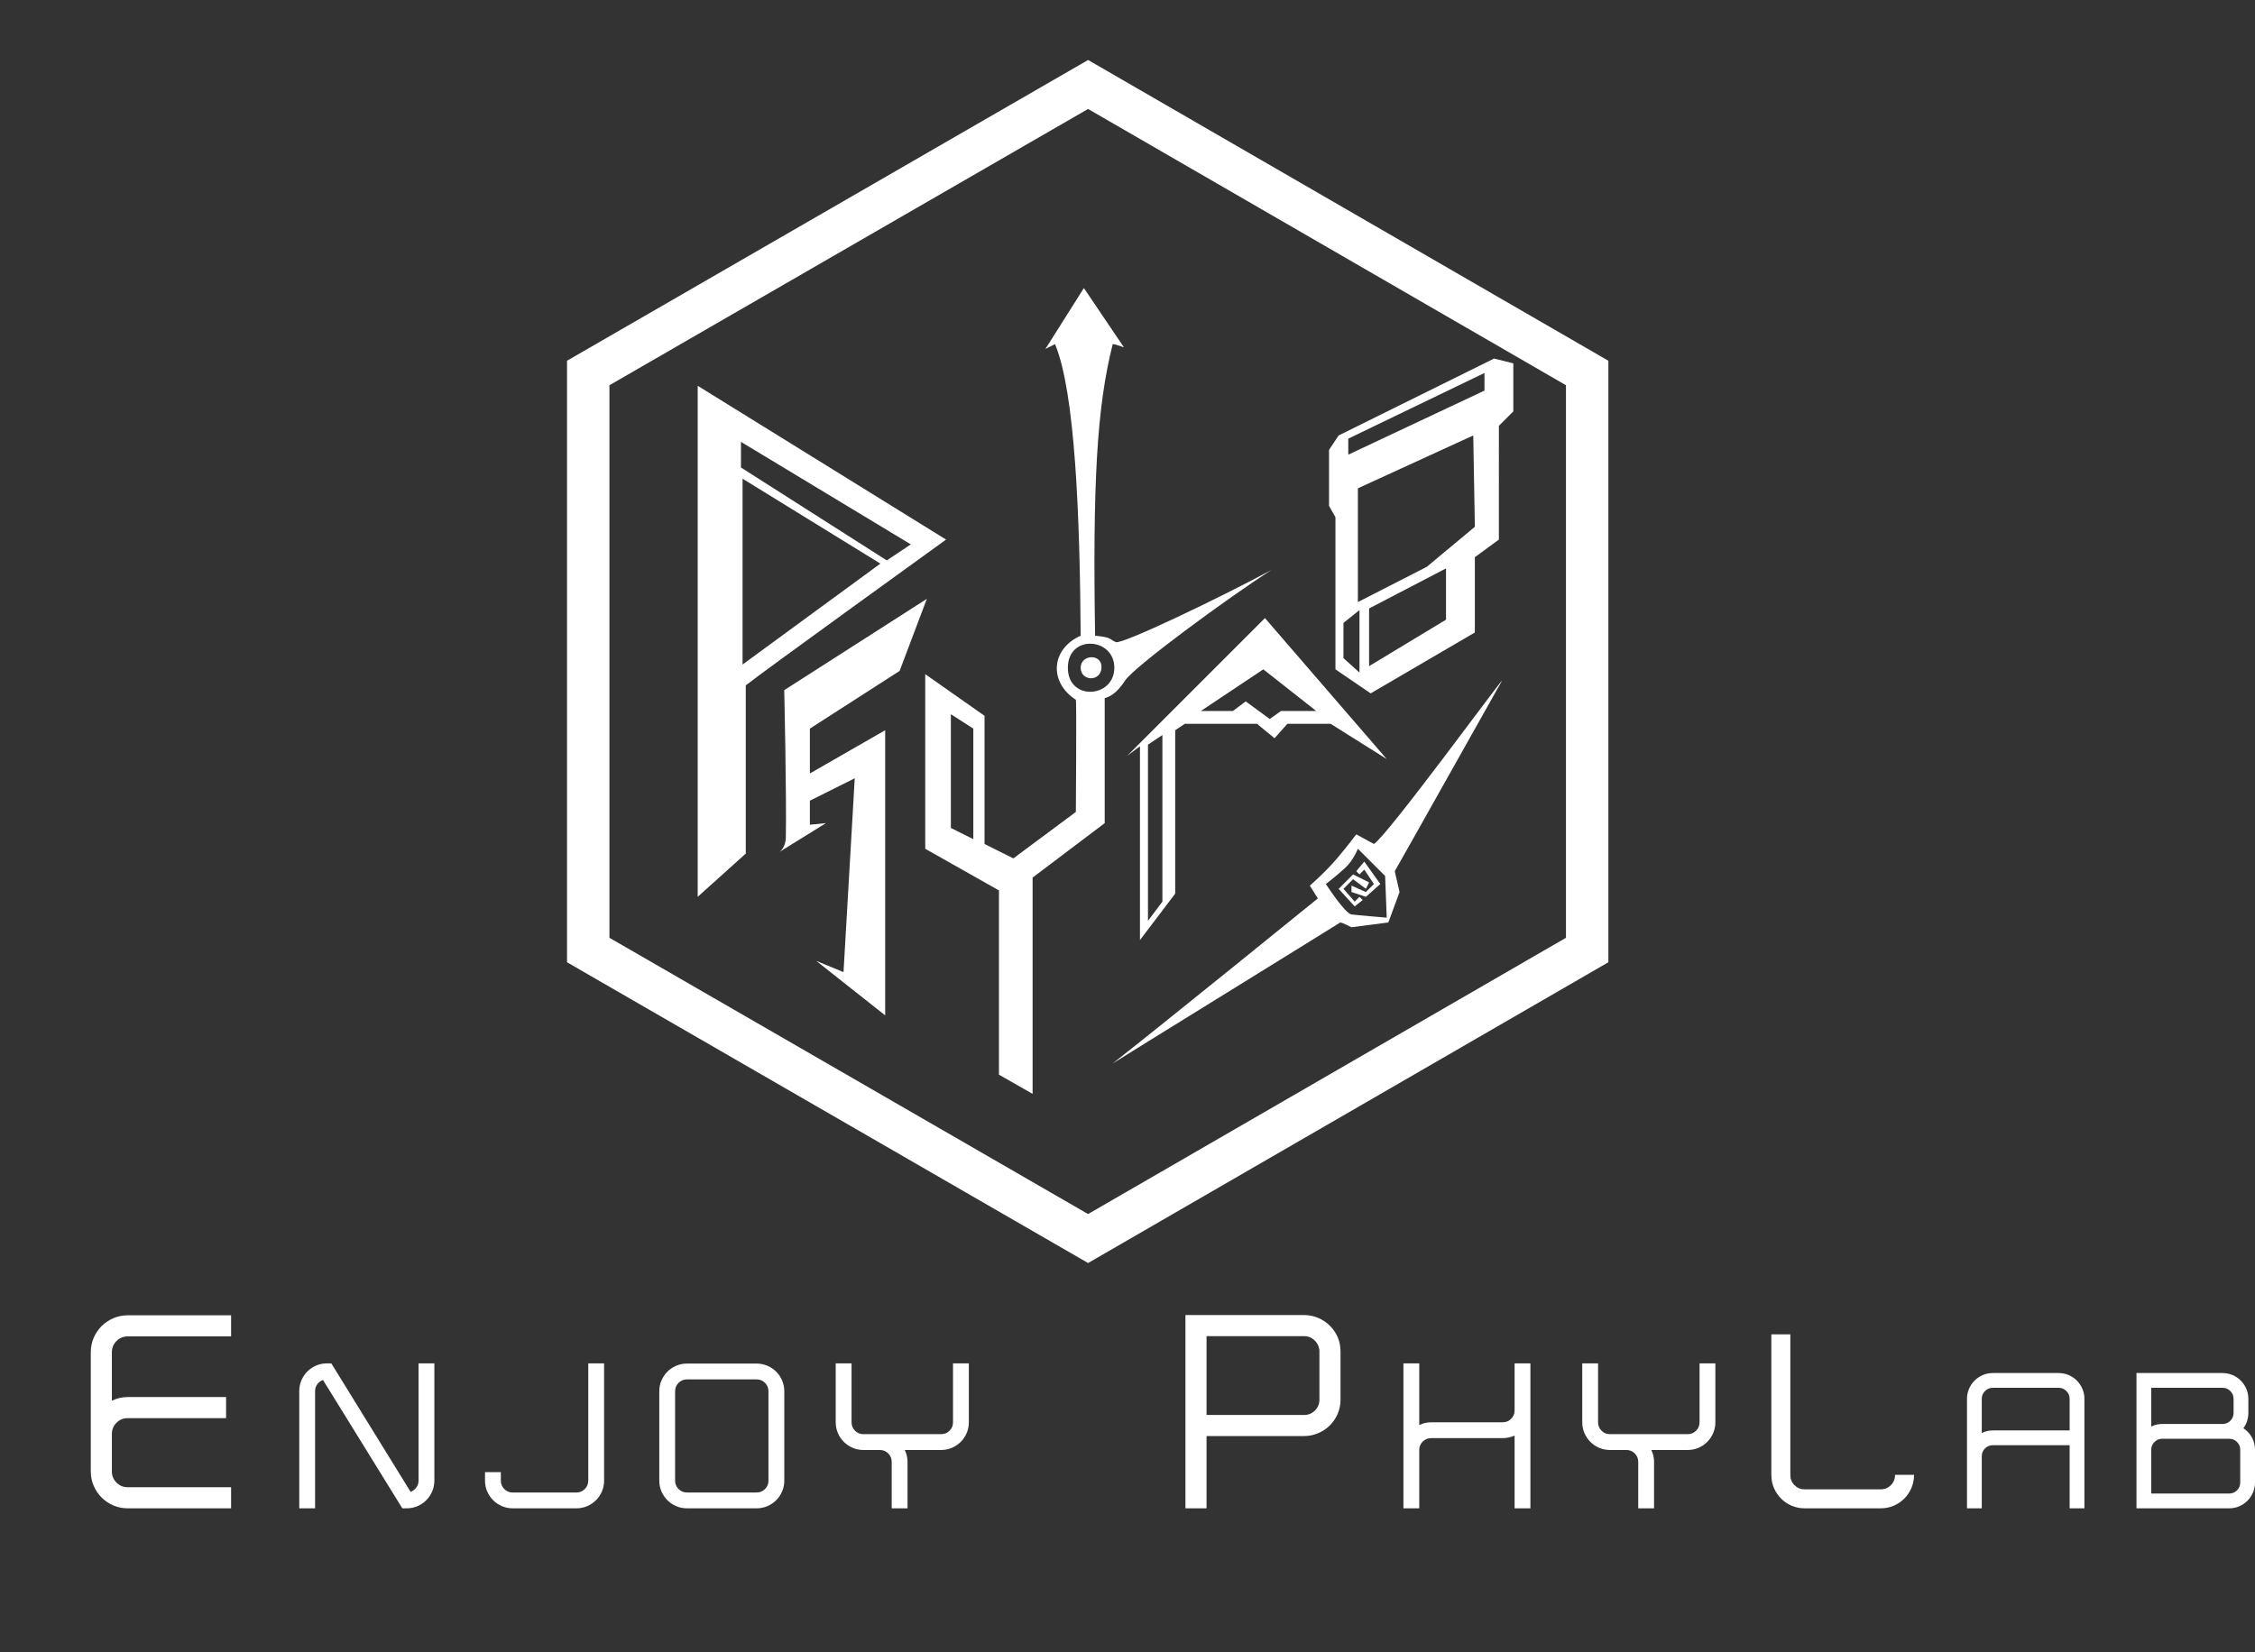 <?xml version="1.0" encoding="utf-8"?>
<!-- Generator: Adobe Illustrator 16.0.0, SVG Export Plug-In . SVG Version: 6.00 Build 0)  -->
<!DOCTYPE svg PUBLIC "-//W3C//DTD SVG 1.1//EN" "http://www.w3.org/Graphics/SVG/1.1/DTD/svg11.dtd">
<svg version="1.1" id="图层_1" xmlns="http://www.w3.org/2000/svg" xmlns:xlink="http://www.w3.org/1999/xlink" x="0px" y="0px"
	 width="2658.189px" height="1948.142px" viewBox="0 0 2658.189 1948.142" style="enable-background:new 0 0 2658.189 1948.142;"
	 xml:space="preserve">
<rect x="0" y="0" width="2658.189" height="1948.142" fill="#333333" stroke="none"/>
<rect x="-753.989" y="-392" style="display:none;fill-rule:evenodd;clip-rule:evenodd;" width="2296" height="2344"/>
<polygon style="display:none;fill-rule:evenodd;clip-rule:evenodd;fill:#040000;stroke:#FFFFFF;stroke-width:40;stroke-miterlimit:10;" points="982.783,1107.307 394.475,1447.5 -194.761,1107.307 -194.761,426.914 394.475,86.718 
	982.783,426.914 "/>
<path style="display:none;fill-rule:evenodd;clip-rule:evenodd;fill:#FFFFFF;" d="M-65.817,427.568v602.587l56.667-51.003c0,0,0-195.51,0-198.344c18.889-15.112,236.11-171.898,236.11-171.898
	L-65.817,427.568z M-14.817,493.683l200.221,120.895l-28.333,18.89L-14.817,523.906V493.683z M-12.929,537.129l162.444,100.116
	L-12.929,756.252V537.129z M30.516,977.264c0,0,7.32-4.76,7.555-17.002c0.96-49.906-1.889-173.786-1.889-173.786l168.11-107.672
	l-32.111,85.004L66.404,831.811v52.892l88.777-51.002v336.239l-81.222-64.225l32.111,13.222l13.222-228.567l-52.889,26.446v28.335
	l18.889-1.89L30.516,977.264z M202.404,767.585v205.9l86.888,49.113v217.233l39.667,22.668v-255.014l85-64.226V795.92
	c5.513-1.841,13.406-4.561,24.192-20.953c10.703-16.266,119.362-96.164,172.251-130.166
	c-61.389,33.057-175.666,87.838-183.222,85.004c-7.556-2.833-3.777-5.667-24.556-7.556c-2.833-178.509,1.89-269.18,20.778-343.795
	c1.757-0.378,13.222,3.778,13.222,3.778l-47.222-69.893l-45.333,71.782l11.333-5.667c23.611,56.669,29.277,201.177,30.222,343.795
	c-34.982,15.585-37.87,54.638-5.666,75.56c0.944,0.944,0,132.229,0,132.229l-73.667,54.779l-34-17V816.699L202.404,767.585z
	 M232.626,814.811l26.444,17v130.341l-26.444-13.224V814.811z M370.514,760.03c0,39.668,54.777,35.89,54.777,0
	C425.292,724.139,370.514,720.361,370.514,760.03z M385.625,760.03c0,16.056,23.611,17.001,24.556,0S385.625,743.973,385.625,760.03
	z M440.403,863.924l162.443-162.453l143.556,166.231l-66.111-41.559h-51l-15.11,17.001l-20.778-17.001h-85l-11.333,7.557v192.677
	l-41.555,54.78V852.59L440.403,863.924z M464.958,850.701l17-11.334v196.455l-17,22.667V850.701z M600.958,761.919l-73.667,49.113
	h37.778l15.111-11.334l28.333,20.779l13.222-9.445h41.556L600.958,761.919z M685.957,582.465v179.454l41.556,28.334l122.777-71.781
	v-88.783l28.333-20.779V474.793l17-17.001v-56.67l-22.667-5.667l-183.221,90.671l-11.333,17.001v66.114L685.957,582.465z
	 M701.068,489.905l160.555-77.449v20.779l-160.555,75.56V489.905z M712.402,548.463l135.999-62.336l1.889,107.672l-56.667,47.225
	l-81.221,41.558V548.463z M695.402,707.138l18.888-15.112v73.67l-18.888-17.001V707.138z M725.624,690.137v68.003l90.666-54.78
	v-60.448L725.624,690.137z M655.735,1016.932l9.444,15.112c0,0-178.303,144.738-241.776,194.565
	c2.382-1.824,266.161-164.641,268.221-166.23c3.199,0.469,13.223,5.666,13.223,5.666l43.443-5.666l13.223-35.891l-5.666-24.558
	c0.564-0.427,126.753-225.419,126.554-224.789c-1.455-0.368-135.916,183.751-151.11,192.677l-20.777-11.334
	c0,0-10.687,14.215-22.666,28.334C673.582,1001.632,655.735,1016.932,655.735,1016.932z M674.624,1015.043
	c0,0,22.667,34.946,30.223,35.891s41.556,3.777,41.556,3.777l-1.89-49.113l-32.11-32.112c0,0-5.338,13.743-15.111,22.667
	C685.527,1006.894,674.624,1015.043,674.624,1015.043z M689.735,1020.71l17-17.001l18.889,9.445l-3.777,7.556l-15.111-11.334
	l-11.333,11.334l13.222,15.112l5.666-5.667l3.778,3.777l-9.444,7.557L689.735,1020.71z M704.846,1016.932v7.557l17,5.667l17-15.112
	l-18.89-26.445l-9.444,11.333l3.777,3.778l5.667-5.667l11.333,17.001l-9.443,9.445L704.846,1016.932z"/>
<polygon style="display:none;fill-rule:evenodd;clip-rule:evenodd;fill:#FFFFFF;" points="982.783,426.914 -194.761,1107.307 -194.761,426.914 394.475,158 "/>
<path style="display:none;fill-rule:evenodd;clip-rule:evenodd;fill:#040000;" d="M-65.817,427.568v602.587l56.667-51.003c0,0,0-195.51,0-198.344c18.889-15.112,236.11-171.898,236.11-171.898
	L-65.817,427.568z M-14.817,493.683l200.221,120.895l-28.333,18.89L-14.817,523.906V493.683z M-12.929,537.129l162.444,100.116
	L-12.929,756.252V537.129z M117.17,927.071l2.123-36.702l-52.889,26.446l7.068,26.479l25.957-3.745l-68.914,37.714
	c0,0,7.32-4.76,7.555-17.002c0.96-49.906-1.889-173.786-1.889-173.786l168.11-107.672l-32.111,85.004L66.404,831.811v52.892
	l88.777-51.002l-0.899,71.634 M272.292,837.44v-20.741l-69.888-49.114v110.237 M613.345,640.377
	c-61.389,33.057-178.963,93.069-186.165,89.428c-8.022-4.056-11.489-6.757-24.556-7.556c-2.833-178.509,1.89-269.18,20.778-343.795
	c1.757-0.378,13.222,3.778,13.222,3.778l-47.222-69.893l-45.333,71.782l11.333-5.667c23.611,56.669,29.277,201.177,30.222,343.795
	c-28.163,12.546-35.524,40.303-20.521,61.565 M232.626,814.811l26.444,17v13.27l-26.444,15.279V814.811z M423.661,749.955
	c-5.926-17.026-26.689-22.69-40.441-14.732c-7.355,4.257-12.705,12.411-12.705,24.807c0,7.412,1.912,13.306,5.021,17.758
	 M410.147,757.787c-1.325-14.639-24.522-13.072-24.522,2.243c0,4.295,1.689,7.509,4.184,9.587 M878.623,487.099v-12.306l17-17.001
	v-56.67l-22.667-5.667l-183.221,90.671l-11.333,17.001v66.114l7.555,13.223v15.958 M701.068,489.905l160.555-77.449v20.779
	l-160.555,75.56V489.905z M712.402,583.142v-34.679l135.999-62.336l0.32,18.249 M712.402,583.142l-26.445,15.28l162.765-94.046
	l29.901-17.277"/>
<polygon style="fill-rule:evenodd;clip-rule:evenodd;fill:none;stroke:#FFFFFF;stroke-width:50;stroke-miterlimit:10;" points="1870.944,1120.197 1282.636,1460.391 693.4,1120.197 693.4,439.805 1282.636,99.608 
	1870.944,439.805 "/>
<path style="fill-rule:evenodd;clip-rule:evenodd;fill:#FFFFFF;" d="M822.452,454.892v602.586l56.667-51.002c0,0,0-195.511,0-198.344
	c18.889-15.112,236.11-171.898,236.11-171.898L822.452,454.892z M873.452,521.006l200.222,120.895l-28.333,18.89L873.452,551.23
	V521.006z M875.34,564.453l162.444,100.116L875.34,783.576V564.453z M918.786,1004.588c0,0,7.32-4.76,7.555-17.002
	c0.96-49.906-1.889-173.787-1.889-173.787l168.11-107.672l-32.11,85.004l-105.777,68.003v52.891l88.777-51.002v336.24
	l-81.223-64.225l32.111,13.221l13.223-228.566l-52.889,26.445v28.336l18.889-1.891L918.786,1004.588z M1090.673,794.909v205.899
	l86.888,49.113v217.234l39.667,22.668v-255.014l85-64.227v-147.34c5.513-1.842,13.406-4.562,24.192-20.953
	c10.703-16.266,119.362-96.164,172.251-130.166c-61.389,33.057-175.666,87.838-183.222,85.004
	c-7.556-2.833-3.777-5.667-24.556-7.556c-2.833-178.509,1.89-269.18,20.778-343.795c1.757-0.378,13.222,3.778,13.222,3.778
	l-47.222-69.893l-45.333,71.782l11.333-5.667c23.611,56.669,29.277,201.177,30.222,343.795
	c-34.981,15.585-37.87,54.638-5.666,75.559c0.944,0.945,0,132.23,0,132.23l-73.667,54.779l-34-17V844.023L1090.673,794.909z
	 M1120.895,842.135l26.445,17v130.34l-26.445-13.223V842.135z M1258.784,787.354c0,39.668,54.777,35.891,54.777,0
	S1258.784,747.685,1258.784,787.354z M1273.894,787.354c0,16.056,23.611,17.001,24.556,0S1273.894,771.297,1273.894,787.354z
	 M1328.672,891.248l162.443-162.453l143.556,166.23l-66.111-41.559h-51l-15.11,17.002l-20.778-17.002h-85l-11.333,7.557v192.678
	l-41.555,54.779V879.914L1328.672,891.248z M1353.228,878.025l17-11.334v196.455l-17,22.666V878.025z M1489.227,789.243
	l-73.667,49.113h37.778l15.111-11.334l28.333,20.779l13.222-9.445h41.556L1489.227,789.243z M1574.226,609.789v179.454
	l41.556,28.334l122.777-71.781v-88.783l28.333-20.779V502.117l17-17.001v-56.67l-22.667-5.667l-183.221,90.671l-11.333,17.001
	v66.114L1574.226,609.789z M1589.337,517.229l160.555-77.449v20.779l-160.555,75.56V517.229z M1600.671,575.787l135.999-62.336
	l1.889,107.672l-56.667,47.225l-81.221,41.558V575.787z M1583.671,734.462l18.888-15.112v73.67l-18.888-17.001V734.462z
	 M1613.893,717.461v68.003l90.666-54.78v-60.448L1613.893,717.461z M1544.004,1044.256l9.444,15.111
	c0,0-178.303,144.738-241.776,194.566c2.382-1.824,266.161-164.641,268.221-166.23c3.199,0.469,13.223,5.666,13.223,5.666
	l43.443-5.666l13.223-35.891l-5.666-24.559c0.564-0.426,126.753-225.419,126.554-224.789
	c-1.455-0.368-135.916,183.751-151.11,192.677l-20.777-11.334c0,0-10.687,14.215-22.666,28.334
	C1561.851,1028.955,1544.004,1044.256,1544.004,1044.256z M1562.893,1042.367c0,0,22.667,34.945,30.223,35.891
	c7.556,0.943,41.556,3.777,41.556,3.777l-1.89-49.113l-32.11-32.113c0,0-5.338,13.744-15.111,22.668
	C1573.796,1034.217,1562.893,1042.367,1562.893,1042.367z M1578.004,1048.033l17-17l18.889,9.445l-3.777,7.555l-15.111-11.334
	l-11.333,11.334l13.222,15.113l5.666-5.668l3.778,3.777l-9.444,7.557L1578.004,1048.033z M1593.116,1044.256v7.557l17,5.666
	l17-15.111l-18.89-26.445l-9.444,11.332l3.777,3.779l5.667-5.668l11.333,17.002l-9.443,9.445L1593.116,1044.256z"/>
<g>
	<path style="fill:#FFFFFF;" d="M137.321,1581.236c-3.63,3.627-5.44,8.034-5.44,13.214v57.204c5.799-2.9,12.018-4.354,18.654-4.354h115.964
		v24.873H150.535c-5.185,0-9.59,1.817-13.213,5.44c-3.63,3.63-5.44,8.036-5.44,13.214v44.147c0,5.185,1.811,9.592,5.44,13.214
		c3.623,3.63,8.029,5.44,13.213,5.44h121.873v24.873H150.535c-6.015,0-11.66-1.138-16.945-3.42c-5.286-2.279-9.9-5.387-13.835-9.328
		c-3.939-3.934-7.049-8.549-9.327-13.834c-2.282-5.286-3.419-10.931-3.419-16.945V1594.45c0-6.011,1.137-11.661,3.419-16.944
		c2.278-5.287,5.388-9.896,9.327-13.835c3.936-3.937,8.55-7.047,13.835-9.329c5.286-2.276,10.93-3.419,16.945-3.419h121.873v24.873
		H150.535C145.35,1575.796,140.944,1577.611,137.321,1581.236z"/>
	<path style="fill:#FFFFFF;" d="M479.389,1778.503h-5.131l-93.503-151.331c-2.646,0.933-4.86,2.563-6.645,4.896
		c-1.79,2.33-2.682,5.054-2.682,8.16v138.274h-18.654v-138.274c0-4.505,0.853-8.744,2.564-12.708
		c1.709-3.964,4.042-7.422,6.996-10.376c2.951-2.952,6.414-5.282,10.375-6.995c3.966-1.71,8.198-2.566,12.709-2.566h5.131
		l93.503,151.566c2.643-1.086,4.857-2.799,6.645-5.132c1.785-2.33,2.682-5.047,2.682-8.158v-138.276h18.654v138.276
		c0,4.51-0.856,8.742-2.564,12.706c-1.714,3.964-4.045,7.426-6.996,10.376c-2.955,2.956-6.413,5.289-10.377,6.996
		C488.132,1777.65,483.895,1778.503,479.389,1778.503z"/>
	<path style="fill:#FFFFFF;" d="M679.456,1778.503h-75.084c-4.51,0-8.743-0.853-12.707-2.565c-3.965-1.707-7.427-4.04-10.377-6.996
		c-2.956-2.95-5.287-6.412-6.996-10.376c-1.711-3.964-2.564-8.196-2.564-12.706v-10.027h18.654v10.027
		c0,3.886,1.359,7.19,4.08,9.907c2.719,2.724,6.021,4.082,9.91,4.082h75.084c3.882,0,7.187-1.358,9.908-4.082
		c2.718-2.717,4.081-6.021,4.081-9.907v-138.276h18.654v138.276c0,4.51-0.857,8.742-2.564,12.706
		c-1.713,3.964-4.045,7.426-6.996,10.376c-2.955,2.956-6.414,5.289-10.377,6.996C688.197,1777.65,683.961,1778.503,679.456,1778.503
		z"/>
	<path style="fill:#FFFFFF;" d="M891.875,1778.503h-82.076c-4.509,0-8.743-0.853-12.707-2.565c-3.964-1.707-7.426-4.04-10.377-6.996
		c-2.955-2.95-5.287-6.412-6.996-10.376c-1.712-3.964-2.564-8.196-2.564-12.706v-105.397c0-4.508,0.853-8.744,2.564-12.708
		c1.709-3.964,4.041-7.42,6.996-10.376c2.951-2.95,6.413-5.283,10.377-6.996c3.964-1.709,8.198-2.563,12.707-2.563h82.076
		c4.51,0,8.746,0.854,12.709,2.563c3.965,1.713,7.422,4.046,10.378,6.996c2.95,2.956,5.282,6.412,6.996,10.376
		c1.708,3.964,2.563,8.2,2.563,12.708v105.397c0,4.51-0.855,8.742-2.563,12.706c-1.714,3.964-4.046,7.426-6.996,10.376
		c-2.956,2.956-6.413,5.289-10.378,6.996C900.621,1777.65,896.384,1778.503,891.875,1778.503z M809.798,1626.471
		c-3.887,0-7.191,1.362-9.91,4.082c-2.722,2.721-4.08,6.025-4.08,9.909v105.397c0,3.886,1.358,7.19,4.08,9.907
		c2.719,2.724,6.023,4.082,9.91,4.082h82.076c3.885,0,7.189-1.358,9.912-4.082c2.717-2.717,4.08-6.021,4.08-9.907v-105.397
		c0-3.884-1.363-7.188-4.08-9.909c-2.723-2.72-6.027-4.082-9.912-4.082H809.798z"/>
	<path style="fill:#FFFFFF;" d="M1142.072,1607.583v69.489c0,4.509-0.854,8.742-2.563,12.706c-1.714,3.964-4.045,7.426-6.996,10.378
		c-2.955,2.954-6.412,5.287-10.379,6.996c-3.961,1.711-8.2,2.563-12.706,2.563h-42.905c2.177,4.354,3.264,9.018,3.264,13.991v54.796
		h-18.654v-54.796c0-3.885-1.361-7.188-4.079-9.91c-2.724-2.719-6.025-4.081-9.91-4.081h-2.565h-16.788
		c-4.512,0-8.745-0.853-12.708-2.563c-3.965-1.709-7.427-4.042-10.377-6.996c-2.953-2.952-5.286-6.414-6.995-10.378
		c-1.712-3.964-2.565-8.197-2.565-12.706v-69.489h18.654v69.489c0,3.886,1.358,7.19,4.081,9.909c2.718,2.722,6.022,4.08,9.91,4.08
		h91.639c3.885,0,7.187-1.358,9.91-4.08c2.717-2.719,4.079-6.023,4.079-9.909v-69.489H1142.072z"/>
	<path style="fill:#FFFFFF;" d="M1422.268,1778.503h-24.87v-227.892h139.904c5.596,0,11.039,1.089,16.322,3.265
		c5.286,2.176,9.998,5.34,14.146,9.483c8.287,8.292,12.436,18.449,12.436,30.468v56.584c0,6.013-1.142,11.61-3.419,16.788
		c-2.284,5.185-5.339,9.692-9.172,13.525c-3.837,3.837-8.394,6.892-13.68,9.171c-5.286,2.282-10.833,3.42-16.634,3.42h-115.034
		V1778.503z M1422.268,1668.445h115.034c4.975,0,9.221-1.761,12.748-5.289c3.521-3.521,5.284-7.771,5.284-12.745v-56.584
		c0-4.975-1.763-9.273-5.284-12.902c-3.527-3.625-7.773-5.44-12.748-5.44h-115.034V1668.445z"/>
	<path style="fill:#FFFFFF;" d="M1804.054,1778.503H1785.4v-85.809c-4.512,2.021-9.175,3.032-13.991,3.032h-84.41
		c-3.886,0-7.19,1.362-9.909,4.079c-2.722,2.721-4.08,6.025-4.08,9.91v68.787h-18.654v-170.92h18.654v72.754
		c4.351-2.178,9.014-3.265,13.989-3.265h84.41c3.884,0,7.188-1.358,9.909-4.082c2.72-2.717,4.082-6.021,4.082-9.91v-55.497h18.654
		V1778.503z"/>
	<path style="fill:#FFFFFF;" d="M2022.074,1607.583v69.489c0,4.509-0.856,8.742-2.566,12.706c-1.711,3.964-4.043,7.426-6.992,10.378
		c-2.957,2.954-6.413,5.287-10.377,6.996c-3.964,1.711-8.202,2.563-12.709,2.563h-42.906c2.178,4.354,3.268,9.018,3.268,13.991
		v54.796h-18.654v-54.796c0-3.885-1.365-7.188-4.082-9.91c-2.721-2.719-6.025-4.081-9.91-4.081h-2.563h-16.791
		c-4.51,0-8.744-0.853-12.708-2.563c-3.964-1.709-7.427-4.042-10.376-6.996c-2.954-2.952-5.287-6.414-6.996-10.378
		c-1.711-3.964-2.563-8.197-2.563-12.706v-69.489h18.652v69.489c0,3.886,1.36,7.19,4.081,9.909c2.72,2.722,6.024,4.08,9.91,4.08
		h91.639c3.885,0,7.189-1.358,9.91-4.08c2.718-2.719,4.082-6.023,4.082-9.909v-69.489H2022.074z"/>
	<path style="fill:#FFFFFF;" d="M2217.054,1778.503h-89.821c-5.412,0-10.492-1.023-15.249-3.077c-4.757-2.051-8.91-4.85-12.452-8.394
		c-3.546-3.542-6.346-7.697-8.394-12.453c-2.057-4.756-3.078-9.839-3.078-15.25v-165.928h22.384v165.928
		c0,4.664,1.63,8.631,4.897,11.893c3.263,3.265,7.227,4.896,11.892,4.896h89.821c4.659,0,8.625-1.631,11.891-4.896
		c3.263-3.262,4.897-7.229,4.897-11.893v-0.28h22.384v0.28c0,5.411-1.026,10.494-3.079,15.25c-2.054,4.756-4.852,8.911-8.394,12.453
		c-3.546,3.544-7.694,6.343-12.451,8.394C2227.544,1777.479,2222.462,1778.503,2217.054,1778.503z"/>
	<path style="fill:#FFFFFF;" d="M2426.63,1618.98c4.205,0,8.16,0.797,11.86,2.392c3.7,1.6,6.926,3.775,9.686,6.53
		c2.753,2.759,4.931,5.985,6.528,9.685c1.595,3.7,2.393,7.655,2.393,11.861v129.055h-17.411v-74.43h-90.531
		c-3.628,0-6.715,1.271-9.251,3.809c-2.54,2.54-3.808,5.625-3.808,9.248v61.373h-17.411v-129.055c0-4.206,0.795-8.161,2.393-11.861
		c1.596-3.699,3.771-6.926,6.53-9.685c2.753-2.755,5.985-4.931,9.686-6.53c3.698-1.595,7.648-2.392,11.861-2.392H2426.63z
		 M2439.686,1686.662v-37.214c0-3.626-1.27-6.71-3.806-9.25c-2.54-2.536-5.625-3.81-9.25-3.81h-77.476
		c-3.628,0-6.715,1.273-9.251,3.81c-2.54,2.54-3.808,5.624-3.808,9.25v40.26c4.061-2.03,8.413-3.046,13.059-3.046H2439.686z"/>
	<path style="fill:#FFFFFF;" d="M2644.478,1684.051c4.203,2.757,7.541,6.35,10.011,10.772c2.464,4.428,3.7,9.324,3.7,14.69v38.521
		c0,4.207-0.8,8.16-2.396,11.86c-1.6,3.7-3.773,6.931-6.526,9.686c-2.76,2.757-5.989,4.933-9.686,6.527
		c-3.698,1.599-7.653,2.395-11.861,2.395h-109.25V1618.98h101.417c4.203,0,8.158,0.797,11.858,2.392c3.7,1.6,6.927,3.775,9.686,6.53
		c2.753,2.759,4.931,5.985,6.528,9.685c1.594,3.7,2.393,7.655,2.393,11.861v16.538c0,3.34-0.51,6.568-1.521,9.686
		C2647.812,1678.792,2646.361,1681.586,2644.478,1684.051z M2535.88,1636.389v45.703c4.059-2.03,8.413-3.046,13.055-3.046h70.951
		c3.623,0,6.708-1.27,9.248-3.81c2.536-2.536,3.807-5.621,3.807-9.25v-16.538c0-3.626-1.271-6.71-3.807-9.25
		c-2.54-2.536-5.625-3.81-9.248-3.81H2535.88z M2640.778,1709.514c0-3.625-1.272-6.71-3.812-9.25
		c-2.539-2.536-5.621-3.808-9.247-3.808h-78.784c-3.626,0-6.709,1.271-9.247,3.808c-2.54,2.54-3.808,5.625-3.808,9.25v51.578h91.839
		c3.626,0,6.708-1.267,9.247-3.807c2.539-2.538,3.812-5.623,3.812-9.25V1709.514z"/>
</g>
<g style="display:none;">
	<path style="display:inline;" d="M436.005,1804.885h-32v-293.2h180c7.199,0,14.199,1.4,21,4.2c6.799,2.8,12.861,6.869,18.199,12.2
		c10.662,10.669,16,23.737,16,39.2v72.8c0,7.737-1.469,14.938-4.4,21.6c-2.938,6.669-6.868,12.469-11.799,17.4
		c-4.938,4.938-10.801,8.868-17.601,11.8c-6.8,2.938-13.938,4.4-21.399,4.4h-148V1804.885z M436.005,1663.285h148
		c6.399,0,11.861-2.263,16.399-6.801c4.531-4.531,6.8-10,6.8-16.399v-72.8c0-6.4-2.269-11.932-6.8-16.601
		c-4.538-4.662-10-7-16.399-7h-148V1663.285z"/>
	<path style="display:inline;" d="M927.202,1804.885h-24v-110.4c-5.803,2.602-11.803,3.9-18,3.9h-108.6c-5.001,0-9.253,1.753-12.75,5.25
		c-3.501,3.502-5.25,7.753-5.25,12.75v88.5h-24v-219.9h24v93.601c5.597-2.799,11.597-4.2,18-4.2h108.6
		c4.997,0,9.249-1.748,12.75-5.25c3.497-3.497,5.25-7.748,5.25-12.75v-71.4h24V1804.885z"/>
	<path style="display:inline;" d="M1207.702,1584.984v89.4c0,5.803-1.102,11.25-3.3,16.35c-2.203,5.101-5.203,9.554-9,13.351
		c-3.802,3.802-8.25,6.802-13.351,9c-5.1,2.203-10.552,3.3-16.35,3.3h-55.2c2.799,5.602,4.2,11.602,4.2,18v70.5h-24v-70.5
		c0-4.997-1.753-9.248-5.25-12.75c-3.502-3.497-7.753-5.25-12.75-5.25h-3.3h-21.601c-5.803,0-11.25-1.097-16.35-3.3
		c-5.101-2.198-9.554-5.198-13.351-9c-3.801-3.797-6.801-8.25-9-13.351c-2.203-5.1-3.3-10.547-3.3-16.35v-89.4h24v89.4
		c0,5.002,1.749,9.253,5.25,12.75c3.497,3.502,7.749,5.25,12.75,5.25h117.9c4.997,0,9.248-1.748,12.75-5.25
		c3.497-3.497,5.25-7.748,5.25-12.75v-89.4H1207.702z"/>
	<path style="display:inline;" d="M1458.557,1804.885h-115.561c-6.964,0-13.5-1.316-19.62-3.96c-6.12-2.638-11.464-6.238-16.02-10.8
		c-4.563-4.557-8.162-9.9-10.8-16.021c-2.645-6.12-3.96-12.656-3.96-19.62v-213.479h28.8v213.479c0,6.002,2.098,11.104,6.3,15.301
		c4.196,4.201,9.298,6.3,15.3,6.3h115.561c5.996,0,11.098-2.099,15.3-6.3c4.196-4.196,6.3-9.299,6.3-15.301v-0.359h28.8v0.359
		c0,6.964-1.321,13.5-3.96,19.62c-2.644,6.12-6.243,11.464-10.8,16.021c-4.562,4.562-9.9,8.162-16.02,10.8
		C1472.057,1803.568,1465.515,1804.885,1458.557,1804.885z"/>
	<path style="display:inline;" d="M1728.195,1599.645c5.412,0,10.5,1.028,15.26,3.08c4.761,2.057,8.912,4.856,12.46,8.4
		c3.544,3.548,6.344,7.7,8.4,12.46c2.052,4.76,3.08,9.848,3.08,15.26v166.04h-22.4v-95.76h-116.479c-4.668,0-8.637,1.636-11.9,4.899
		c-3.268,3.269-4.899,7.236-4.899,11.9v78.96h-22.4v-166.04c0-5.412,1.023-10.5,3.08-15.26c2.052-4.76,4.852-8.912,8.4-12.46
		c3.543-3.544,7.699-6.344,12.46-8.4c4.76-2.052,9.844-3.08,15.26-3.08H1728.195z M1744.995,1686.725v-47.88
		c0-4.664-1.636-8.632-4.899-11.9c-3.269-3.264-7.236-4.899-11.9-4.899h-99.68c-4.668,0-8.637,1.636-11.9,4.899
		c-3.268,3.269-4.899,7.236-4.899,11.9v51.8c5.224-2.611,10.823-3.92,16.8-3.92H1744.995z"/>
	<path style="display:inline;" d="M2008.473,1683.365c5.412,3.548,9.704,8.168,12.881,13.859c3.172,5.696,4.76,11.996,4.76,18.9v49.56
		c0,5.416-1.028,10.5-3.08,15.26c-2.057,4.761-4.856,8.917-8.4,12.46c-3.548,3.549-7.7,6.349-12.46,8.4
		c-4.76,2.057-9.848,3.08-15.26,3.08h-140.56v-205.24h130.479c5.412,0,10.5,1.028,15.26,3.08c4.761,2.057,8.912,4.856,12.46,8.4
		c3.544,3.548,6.344,7.7,8.4,12.46c2.052,4.76,3.08,9.848,3.08,15.26v21.28c0,4.296-0.656,8.448-1.96,12.46
		C2012.765,1676.601,2010.897,1680.193,2008.473,1683.365z M1868.753,1622.045v58.8c5.224-2.612,10.824-3.92,16.8-3.92h91.28
		c4.664,0,8.632-1.632,11.9-4.9c3.264-3.264,4.899-7.231,4.899-11.899v-21.28c0-4.664-1.636-8.632-4.899-11.9
		c-3.269-3.264-7.236-4.899-11.9-4.899H1868.753z M2003.713,1716.125c0-4.664-1.636-8.632-4.899-11.9
		c-3.269-3.264-7.236-4.899-11.9-4.899h-101.36c-4.668,0-8.636,1.636-11.899,4.899c-3.269,3.269-4.9,7.236-4.9,11.9v66.359h118.16
		c4.664,0,8.632-1.632,11.9-4.899c3.264-3.264,4.899-7.232,4.899-11.9V1716.125z"/>
</g>
</svg>
